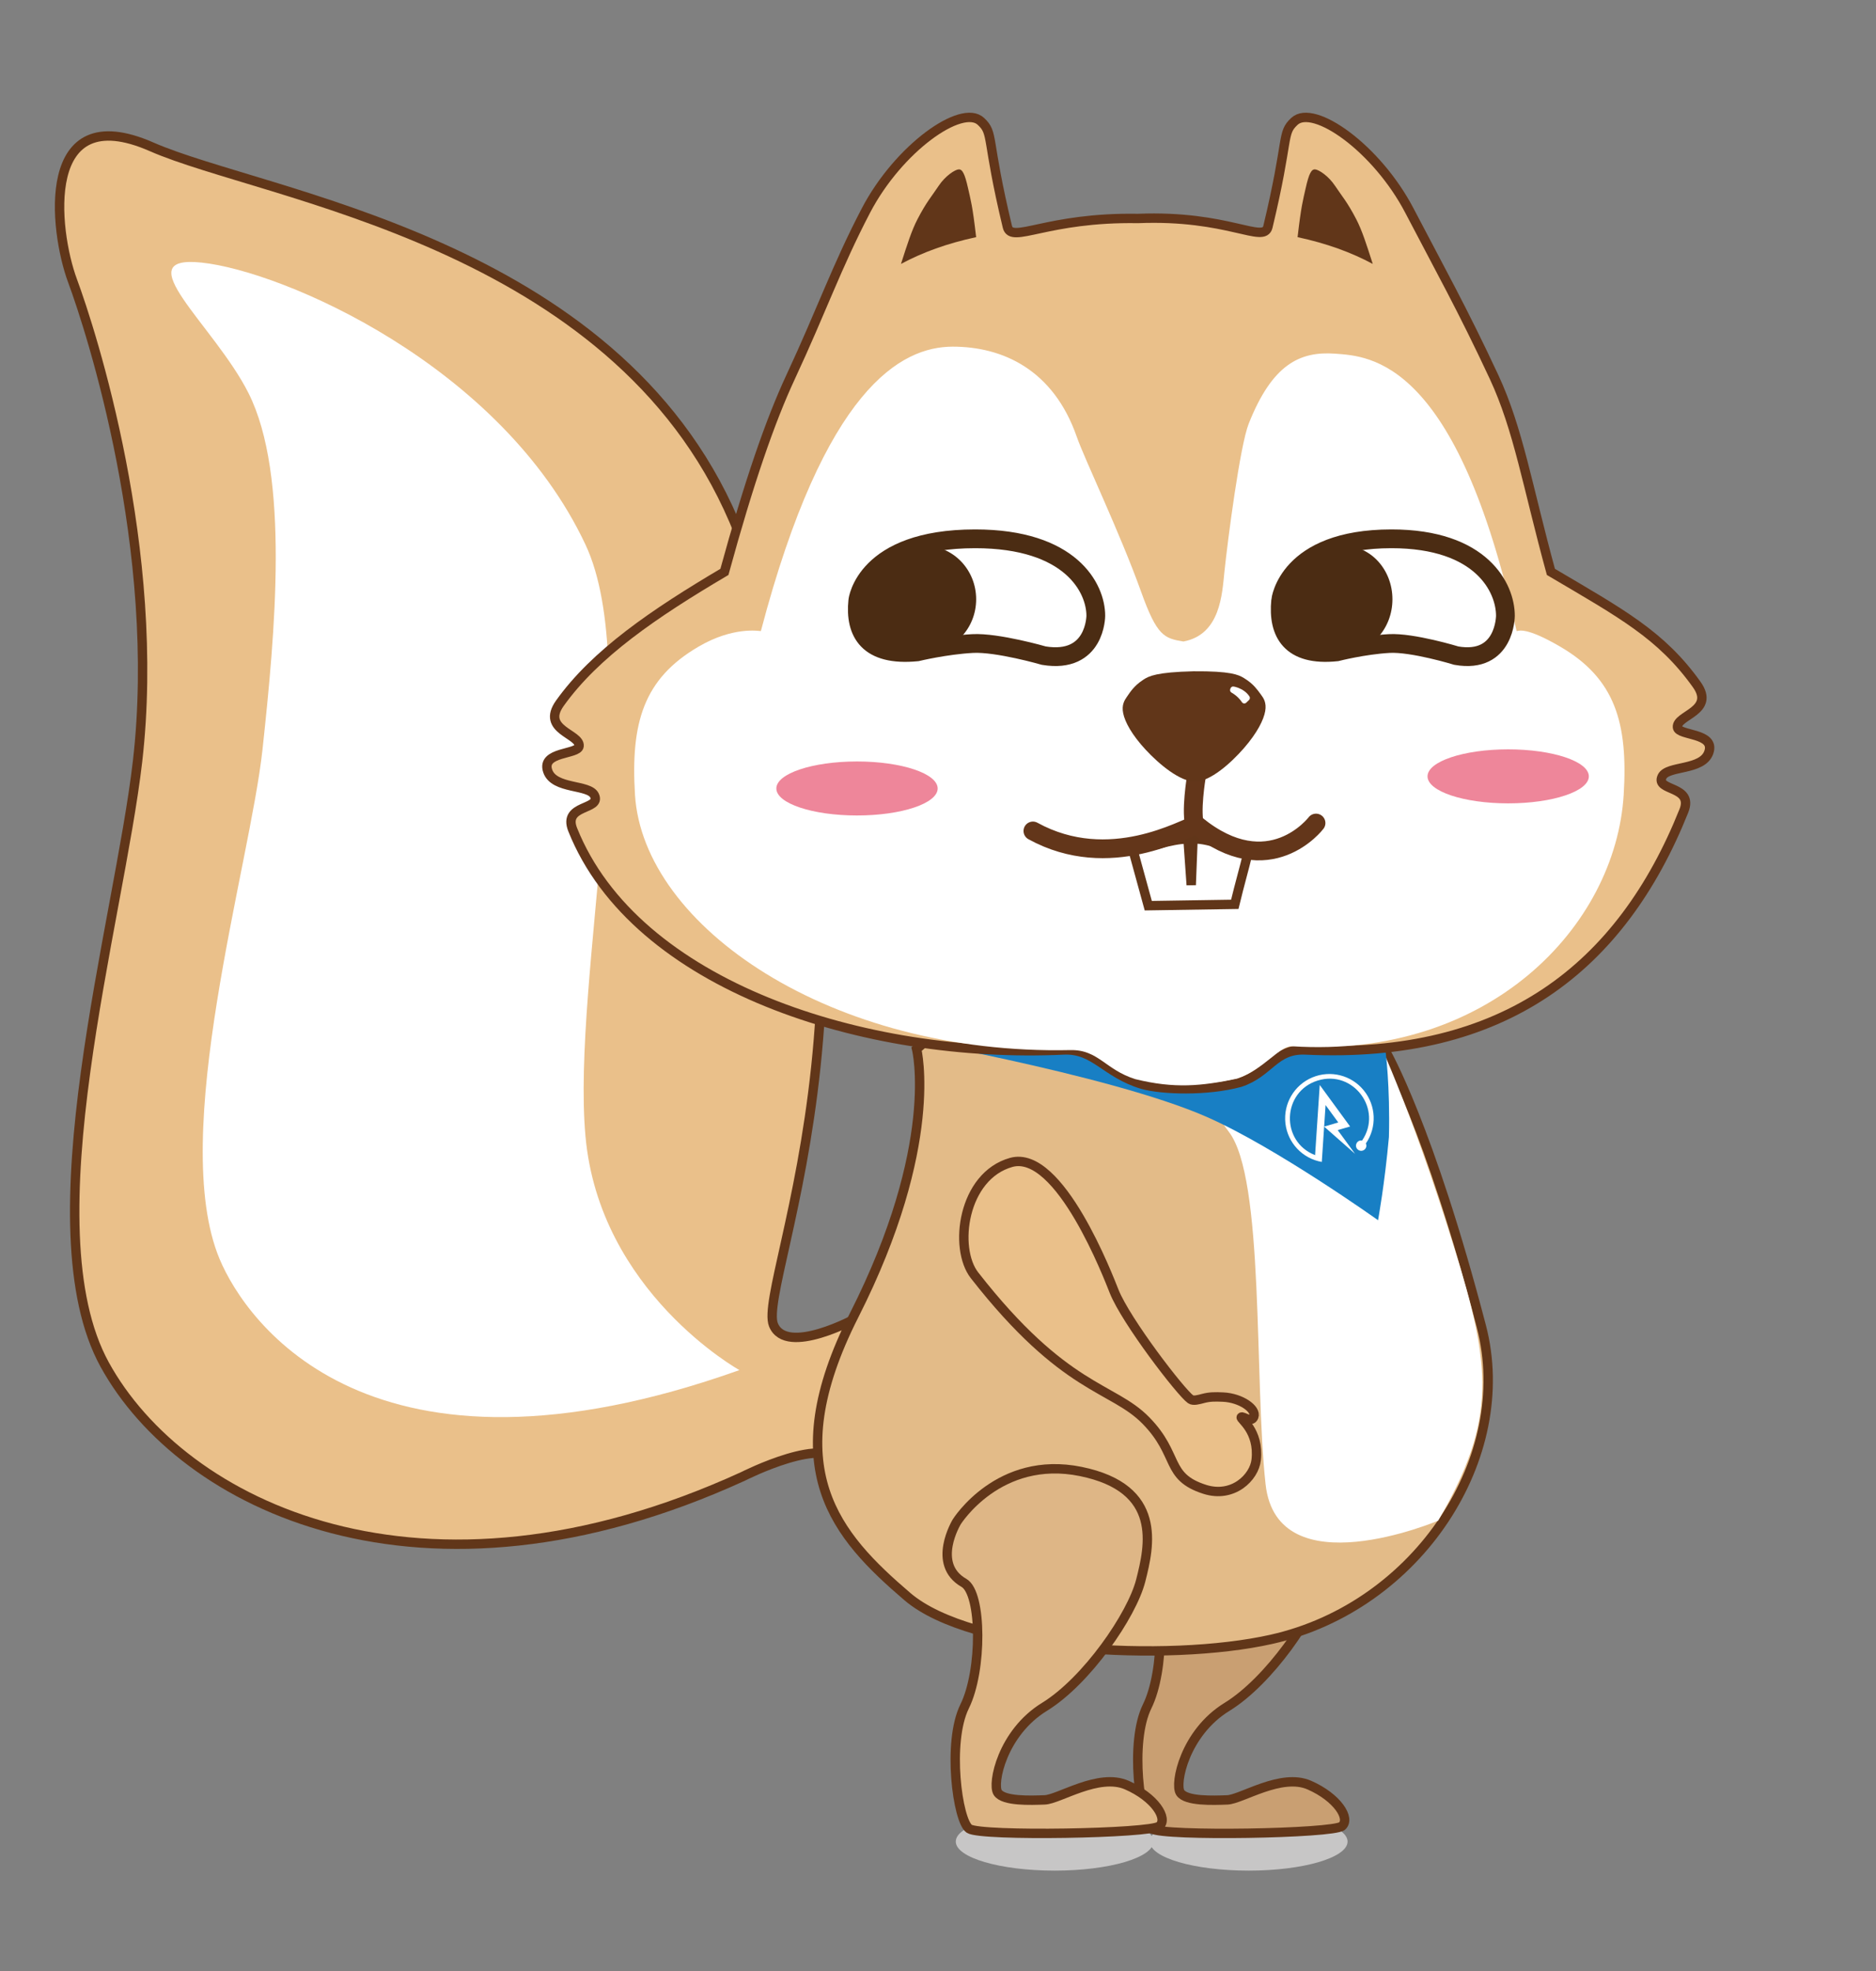 <?xml version="1.0" encoding="utf-8"?>
<!-- Generator: Adobe Illustrator 16.0.0, SVG Export Plug-In . SVG Version: 6.00 Build 0)  -->
<!DOCTYPE svg PUBLIC "-//W3C//DTD SVG 1.1//EN" "http://www.w3.org/Graphics/SVG/1.1/DTD/svg11.dtd">
<svg version="1.1" id="图层_1" xmlns="http://www.w3.org/2000/svg" xmlns:xlink="http://www.w3.org/1999/xlink" x="0px" y="0px"
	 width="200px" height="210px" viewBox="0 0 200 210" enable-background="new 0 0 200 210" xml:space="preserve">
<rect x="0" y="0" width="200" height="210" fill="#808080" stroke="none"/>
<g>
	<ellipse fill="#C7C6C6" cx="133.124" cy="196.21" rx="10.54" ry="3.095"/>
	<path fill="#C99F72" stroke="#613619" stroke-miterlimit="10" d="M122.221,168.648c1.926,1.095,1.961,9.348,0.076,13.16
		c-1.885,3.811-0.758,12.205,0.493,13.039s19.353,0.522,20.281-0.285c0.928-0.809-0.493-3.061-3.49-4.371
		c-2.998-1.31-7.214,1.521-8.742,1.578c-1.528,0.059-4.39,0.162-5.011-0.775s0.479-6.373,4.977-9.133s9.328-9.774,10.266-13.461
		c0.937-3.686,2.379-9.827-6.389-11.618c-8.767-1.791-13.226,5.364-13.226,5.364S118.714,166.652,122.221,168.648z"/>
	<ellipse fill="#C7C6C6" cx="112.436" cy="196.21" rx="10.54" ry="3.095"/>
	<path fill="#EAC08A" stroke="#613619" stroke-miterlimit="10" d="M89.629,156.115c-1.166-3.498-10.4,1.18-10.4,1.18
		c-34.316,15.715-59.816,3.1-68.066-11.9c-8.105-14.738,1.503-47.012,3.5-64.264c2.605-22.502-4.934-45.836-6.934-51.224
		c-2-5.388-3.566-19.529,8.434-14.263s49.285,10.002,62.066,39.804c19.49,45.446,2.435,81.196,4.225,85.696
		c1.361,3.42,8.911-0.736,8.911-0.736"/>
	<path fill="#FFFFFF" d="M23.412,134.145c-5.5-13.136,3.242-41.944,4.575-54.305c1.334-12.36,2.925-29.195-1.499-37.965
		c-3.644-7.223-13.179-14.763-4.992-13.897c8.667,0.916,31.917,10.916,40.917,30.039c6.329,13.447-1.473,46.326,0,62.992
		s16.417,24.968,16.417,24.968C39.497,159.977,26.24,140.895,23.412,134.145z"/>
	<path fill="#E3BB88" stroke="#613619" stroke-miterlimit="10" d="M100.06,109.77l-2.341,2.002c0,0,2.555,10.176-6.667,28.373
		c-8.286,16.351-1.877,23.5,5.692,29.971c6.869,5.873,27.67,7.04,38.799,4.546c15.697-3.519,26.01-19.462,22.387-33.332
		c-5.564-21.308-10.218-29.325-10.218-29.325L100.06,109.77z"/>
	<path fill="#FFFFFF" d="M154.996,132.807c-4.829-15.522-8.553-23.037-8.553-23.037l-15.446,2.834c0,0-3.834,3.039,0,7.973
		c3.834,4.933,2.697,26.415,3.927,37.568c1.23,11.152,18.396,3.875,18.396,3.875C159.653,151.186,158.958,145.538,154.996,132.807z"
		/>
	<path fill="#187FC4" d="M125.963,87.894h-8.735l-23.25,22.348c0,0,24.269,4.188,34.686,8.766c7.365,3.238,18.25,11,18.25,11
		s0.71-3.867,1.158-8.863c0.136-5.443-0.359-9.141-0.359-9.141L125.963,87.894z"/>
	<path fill="#EAC08A" stroke="#63361A" stroke-miterlimit="10" d="M58.394,82.154c0.682,1.978,4.396,1.385,4.979,2.592
		c0.764,1.583-3.41,0.921-2.318,3.649c6.674,16.686,31.145,24.473,52.333,23.473c3.322-0.156,4.419,2.46,8.386,3.659
		c2.097,0.596,6.944,0.748,10.423-0.206c3.162-1.033,3.664-3.61,6.985-3.453c21.188,1,33.658-8.787,40.333-25.473
		c1.092-2.728-3.083-2.066-2.318-3.649c0.583-1.208,4.297-0.614,4.979-2.592c0.729-2.112-3.24-1.739-3.342-2.66
		c-0.146-1.316,4.092-1.705,2.046-4.57c-3.779-5.289-8.024-7.556-15.539-11.99c-2.495-9.11-3.465-15.199-6.056-20.759
		c-3.34-7.168-5.896-11.734-9.024-17.727c-3.483-6.673-10.228-11.407-12.259-9.521c-1.406,1.305-0.534,1.673-2.829,11.239
		c-0.444,1.847-4.242-1.282-13.852-0.888c-9.738-0.166-13.481,2.735-13.924,0.888c-2.297-9.566-1.424-9.934-2.829-11.239
		c-2.031-1.886-8.775,2.848-12.259,9.521c-3.129,5.993-4.684,10.559-8.024,17.727c-2.174,4.666-4.446,11.233-7.056,20.759
		c-7.514,4.434-13.762,8.701-17.539,13.99c-2.047,2.865,2.191,3.254,2.046,4.57C61.632,80.414,57.663,80.042,58.394,82.154z"/>
	<path fill="#613619" d="M138.335,25.267c3.116,0.671,5.707,1.619,8.014,2.853c-0.672-2.094-1.138-3.569-1.771-4.785
		c-0.964-1.85-1.52-2.435-2.237-3.52s-1.758-1.744-2.139-1.768c-0.381-0.023-0.646,0.385-1.018,2.062
		C138.913,21.338,138.723,21.892,138.335,25.267z"/>
	<path fill="#613619" d="M104.067,25.267c-3.116,0.671-5.707,1.619-8.014,2.853c0.672-2.094,1.138-3.569,1.771-4.785
		c0.964-1.85,1.519-2.435,2.237-3.52c0.718-1.085,1.758-1.744,2.139-1.768c0.381-0.023,0.646,0.385,1.017,2.062
		C103.489,21.338,103.679,21.892,104.067,25.267z"/>
	<g>
		<path fill="#FFFFFF" d="M67.696,84.676c0.863,14.033,20.929,27.756,46.408,27.205c2.993-0.064,3.725,2.096,6.931,3.096
			c4.174,1.027,7.058,0.744,10.846-0.053c2.875-0.971,4.532-3.533,5.883-3.447c20.982,1.334,34.475-12.767,35.337-26.8
			c0.473-7.667-0.908-12.367-6.785-15.789c-3.69-2.148-4.396-1.656-4.633-1.649c-6.36-28.94-15.617-29.283-19.342-29.556
			c-3.789-0.278-6.716,1.158-9.217,7.461c-0.929,2.34-2.237,12.407-2.586,15.75c-0.248,2.377-0.422,6.723-4.375,7.455
			c-2.044-0.333-2.817-0.581-4.5-5.274c-2.276-6.348-6.04-14.154-6.867-16.532c-2.489-7.153-7.898-9.608-13.219-9.608
			c-5.523,0-13.646,4.427-20.461,30.304c-0.236-0.007-2.941-0.499-6.632,1.649C68.607,72.309,67.226,77.01,67.696,84.676z"/>
	</g>
	<ellipse fill="#EE869A" cx="160.787" cy="82.717" rx="8.599" ry="2.877"/>
	<ellipse fill="#EE869A" cx="91.365" cy="84.008" rx="8.599" ry="2.877"/>
	<path fill="none" stroke="#63361A" stroke-width="2" stroke-linecap="round" stroke-linejoin="round" stroke-miterlimit="10" d="
		M127.418,88.127c-0.535-1.512,0.132-5.411,0.132-5.411"/>
	<g>
		<path fill="#613619" d="M132.609,72.239c0.583,0.354,0.916,0.668,1.163,0.937c0.246,0.269,0.408,0.492,0.665,0.842
			s0.608,0.828,0.446,1.752s-0.837,2.294-2.261,3.933c-1.424,1.64-3.597,3.548-5.192,3.573c-1.595,0.025-3.826-1.814-5.302-3.408
			c-1.475-1.594-2.193-2.942-2.383-3.86c-0.191-0.918,0.146-1.407,0.391-1.765c0.245-0.358,0.399-0.586,0.639-0.862
			c0.238-0.276,0.562-0.601,1.133-0.973s1.391-0.793,5.338-0.886C131.194,71.492,132.027,71.886,132.609,72.239z"/>
		<path fill="#FFFFFF" d="M132.864,74.866c-0.137,0.131-0.354,0.108-0.459-0.049c-0.101-0.15-0.24-0.331-0.413-0.499
			c-0.265-0.257-0.526-0.428-0.705-0.528c-0.129-0.073-0.183-0.227-0.132-0.366l0.029-0.083c0.051-0.137,0.189-0.22,0.332-0.195
			c0.257,0.044,0.68,0.163,1.139,0.486c0.256,0.181,0.436,0.402,0.545,0.564c0.082,0.122,0.063,0.285-0.042,0.387L132.864,74.866z"
			/>
	</g>
	<path fill="none" stroke="#613619" stroke-miterlimit="10" d="M120.747,90.419c0.634,2.308,1.036,3.769,1.67,6.077
		c3.074-0.049,6.149-0.097,9.223-0.145c0.563-2.327,0.921-3.472,1.483-5.799c-2.046-0.024-3.89-1.203-5.936-1.173
		c-0.063,1.638-0.128,3.277-0.191,4.915c-0.115-1.636-0.23-3.271-0.345-4.907C124.605,89.421,122.793,90.33,120.747,90.419z"/>
	<path fill="none" stroke="#63361A" stroke-width="2" stroke-linecap="round" stroke-linejoin="round" stroke-miterlimit="10" d="
		M110.118,88.535c8.194,4.504,16.233-0.383,17.422-0.643c7.801,6.359,12.761-0.2,12.761-0.2"/>
	<g>
		<g>
			<g>
				<path fill="#FFFFFF" d="M142.674,119.593c-0.452-0.618-0.905-1.235-1.356-1.854c-0.135,2.02-0.269,4.04-0.402,6.06
					c-2.065-0.359-3.644-2.038-3.879-4.121c-0.234-2.082,0.932-4.07,2.865-4.881c1.933-0.811,4.168-0.25,5.489,1.377
					c1.322,1.626,1.413,3.93,0.224,5.655c0.243,0.522-0.378,1.021-0.835,0.669s-0.137-1.079,0.431-0.979
					c2.242-3.297-0.925-7.574-4.732-6.392c-3.807,1.183-3.993,6.501-0.278,7.947c0.165-2.492,0.331-4.984,0.496-7.476
					c1.079,1.475,2.157,2.948,3.237,4.424c-0.44,0.127-0.882,0.256-1.322,0.384c0.619,0.845,1.236,1.69,1.855,2.534
					c-1.1-0.969-2.201-1.938-3.301-2.908C141.668,119.887,142.171,119.741,142.674,119.593z"/>
			</g>
		</g>
	</g>
	<path fill="#DEB686" stroke="#613619" stroke-miterlimit="10" d="M102.763,168.646c1.926,1.095,1.961,9.348,0.076,13.16
		c-1.885,3.811-0.757,12.205,0.493,13.039c1.251,0.834,19.353,0.522,20.281-0.285c0.928-0.809-0.493-3.061-3.49-4.371
		c-2.998-1.31-7.214,1.521-8.742,1.578c-1.528,0.059-4.39,0.162-5.011-0.775s0.479-6.373,4.977-9.133s9.328-9.774,10.266-13.461
		c0.937-3.686,2.379-9.828-6.389-11.618c-8.767-1.791-13.226,5.364-13.226,5.364S99.256,166.65,102.763,168.646z"/>
	<path fill="#EAC08A" stroke="#63361A" stroke-miterlimit="10" d="M118.784,137.605c1.264,3.153,7.094,10.742,8.15,11.484
		c0.286,0.201,0.87,0.03,1.337-0.092c0.699-0.184,1.252-0.184,2.115-0.145c1.923,0.084,3.587,1.283,3.284,2.088
		c-0.277,0.731-1.197-0.127-1.339,0.057s1.93,1.43,1.591,4.544c-0.203,1.864-2.474,4.106-5.494,3.138
		c-4.228-1.356-2.671-3.66-6.26-7.328c-3.589-3.666-8.629-3.135-18.275-15.474c-2.262-2.894-1.256-10.588,3.912-12.028
		C112.974,122.41,118.222,136.204,118.784,137.605z"/>
</g>
<g>
	<path fill="none" stroke="#4B2C13" stroke-width="2" stroke-miterlimit="10" d="M148.334,57.408
		c9.663-0.006,12.158,5.263,12.158,8.197c0,0,0,5.161-5.232,4.25c0,0-4.683-1.432-7.168-1.29c-2.743,0.157-5.593,0.888-5.593,0.888
		c-4.907,0.51-6.306-2.031-5.969-5.462C136.53,63.991,137.221,57.414,148.334,57.408z"/>
	<path fill="#4B2C13" d="M143.29,58.158c2.848,0,5.157,2.548,5.157,5.691s-2.31,5.691-5.157,5.691s-6.504-0.657-6.504-3.8
		C136.786,62.596,140.442,58.158,143.29,58.158z"/>
</g>
<g>
	<path fill="none" stroke="#4B2C13" stroke-width="2" stroke-miterlimit="10" d="M103.948,57.408
		c10.232-0.006,12.875,5.263,12.875,8.197c0,0,0,5.161-5.541,4.25c0,0-4.959-1.432-7.59-1.29c-2.905,0.157-5.923,0.888-5.923,0.888
		c-5.195,0.51-6.677-2.031-6.32-5.462C91.449,63.991,92.18,57.414,103.948,57.408z"/>
	<path fill="#4B2C13" d="M98.607,58.158c3.016,0,5.461,2.548,5.461,5.691s-2.445,5.691-5.461,5.691c-3.016,0-7.2-1.145-7.2-4.288
		C91.407,62.108,95.591,58.158,98.607,58.158z"/>
</g>
</svg>
